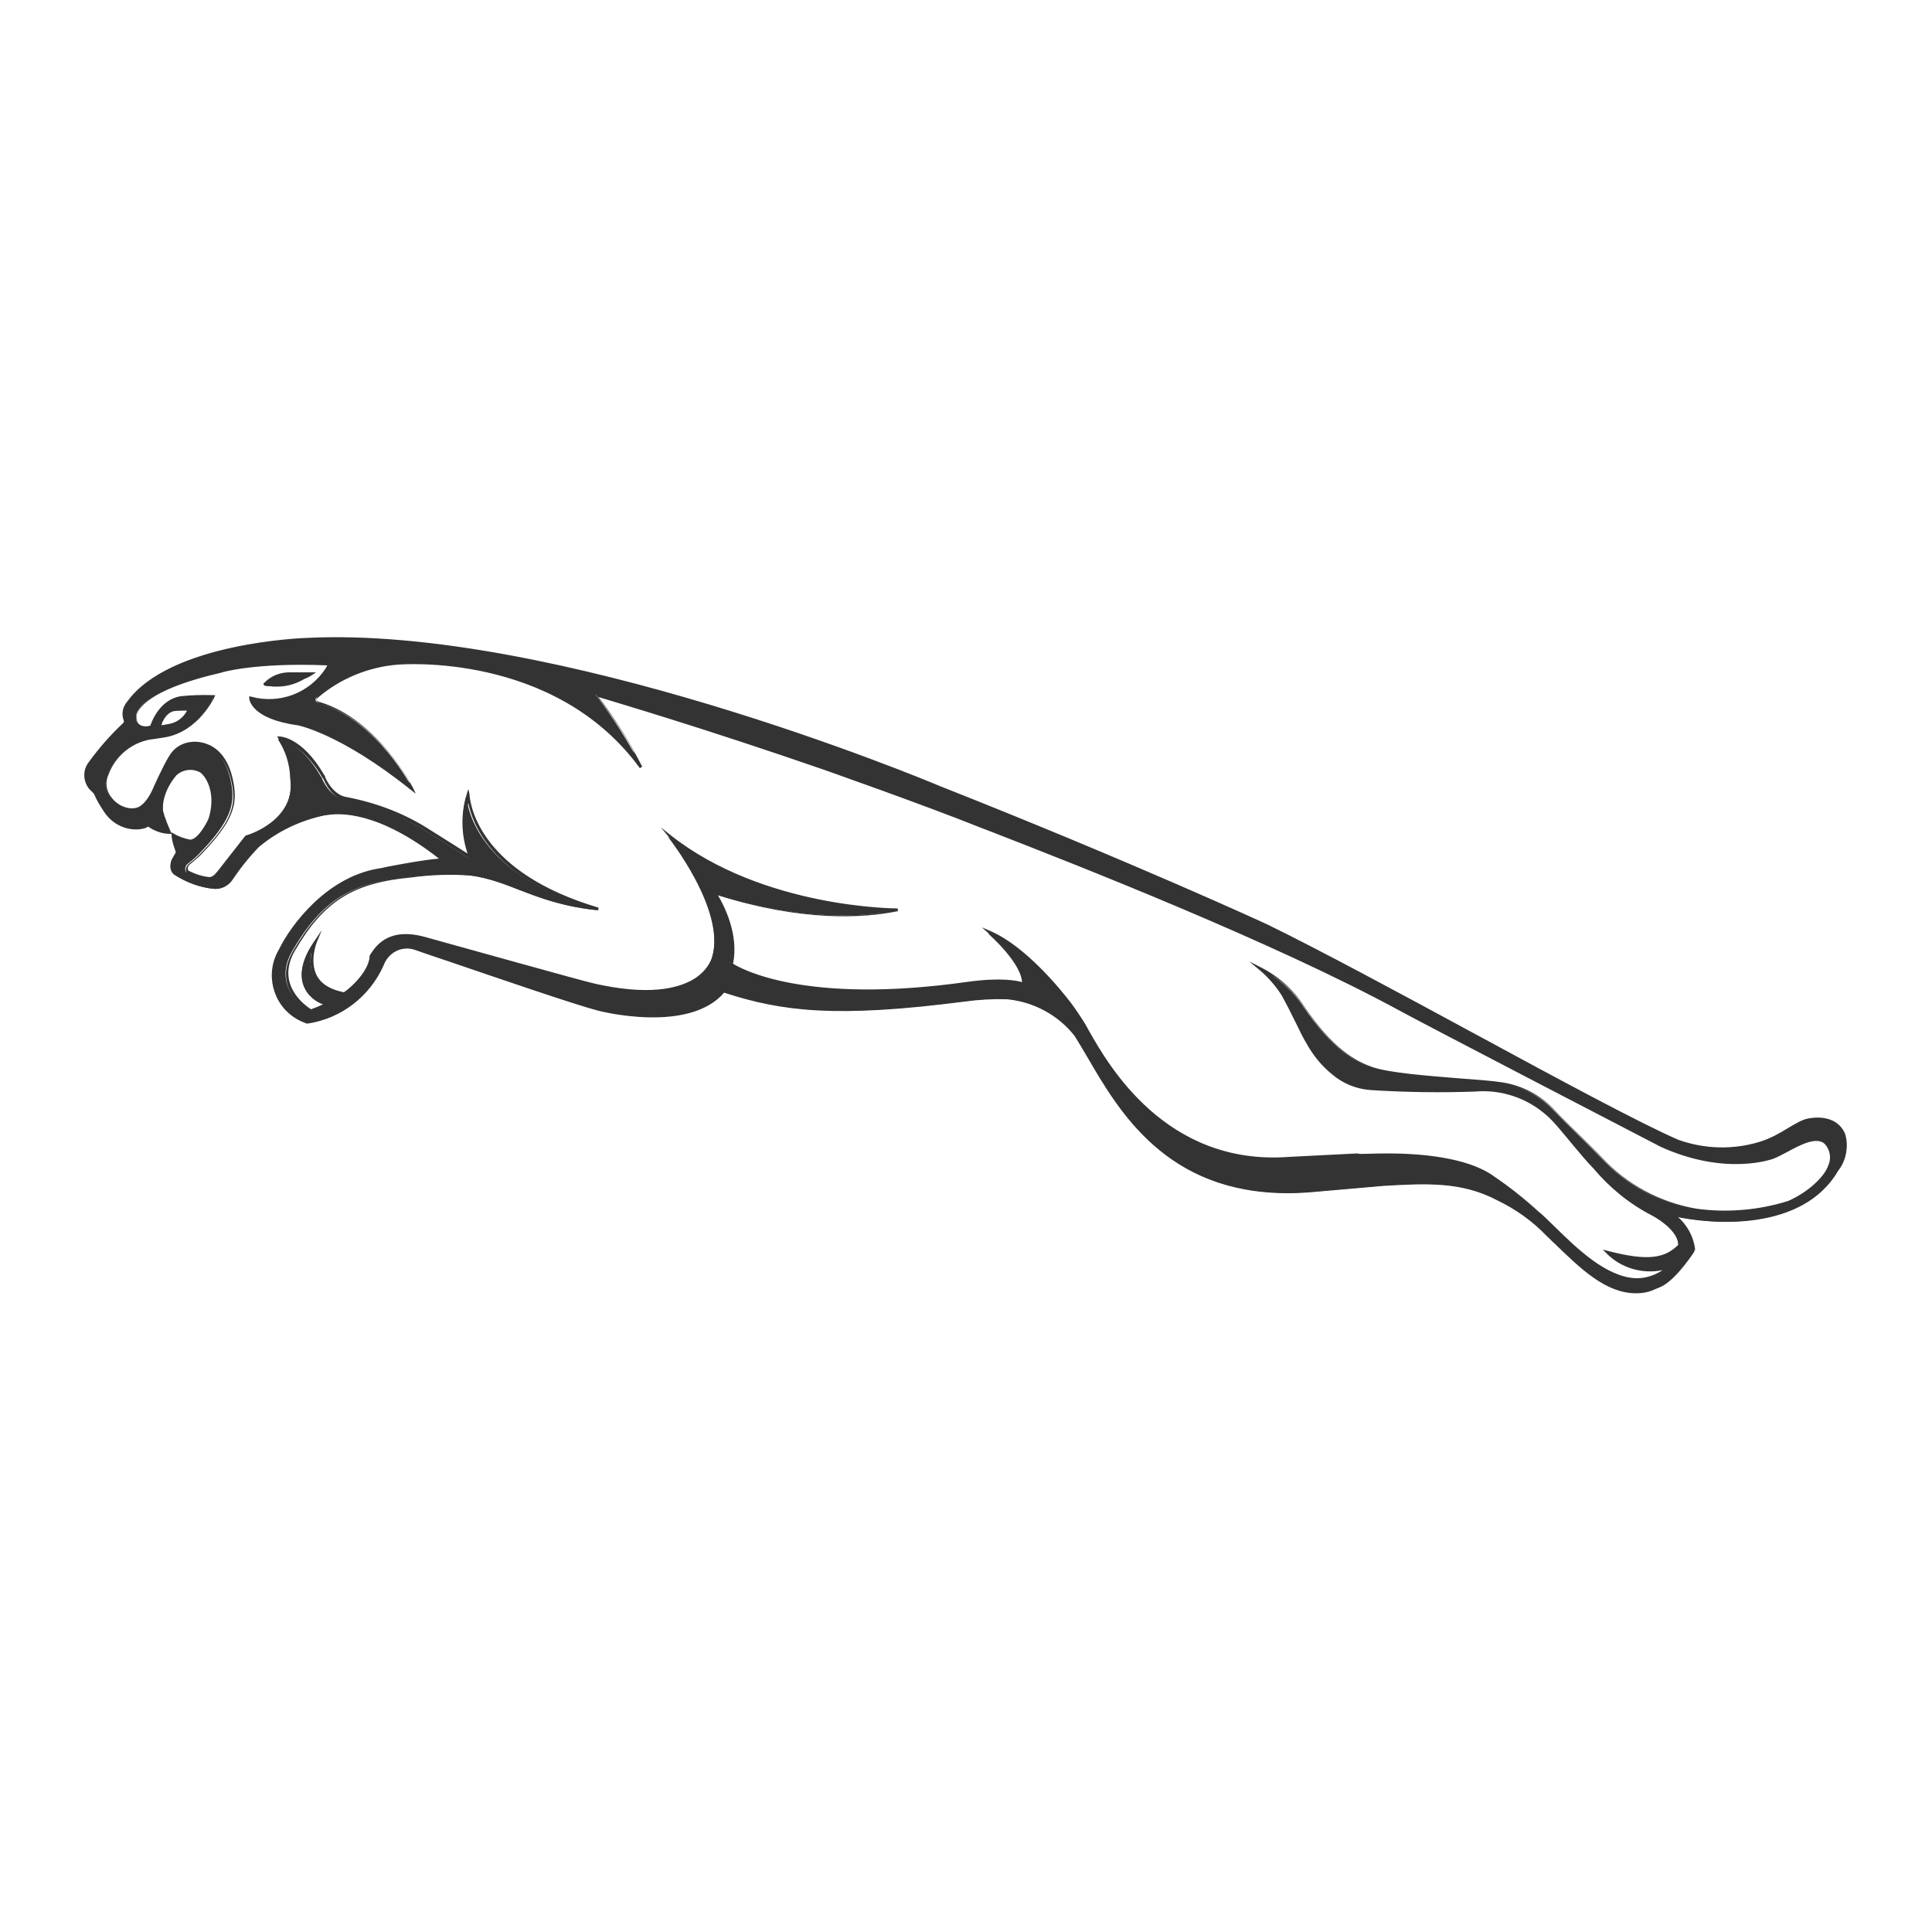 <?xml version="1.0" encoding="utf-8"?>
<!-- Generator: Adobe Illustrator 27.6.1, SVG Export Plug-In . SVG Version: 6.00 Build 0)  -->
<svg version="1.1" id="Layer_1" xmlns="http://www.w3.org/2000/svg" xmlns:xlink="http://www.w3.org/1999/xlink" x="0px" y="0px"
	 width="500px" height="500px" viewBox="0 0 500 500" style="enable-background:new 0 0 500 500;" xml:space="preserve">
<style type="text/css">
	.st0{fill:none;}
	.st1{opacity:0.8;}
</style>
<rect class="st0" width="500" height="500"/>
<g>
	<g id="g4820" class="st1">
		<g>
			<path id="path4818_00000120524595924638630190000016841263215092212900_" d="M71.7,177.4c2.4-0.1,4.8-0.7,7-1.8
				c0.7-0.3,1.4-0.6,2-1.1c-1.7,0-4.4-0.1-5.4-0.1c-2.5-0.1-4.9,0.8-6.7,2.7c0,0.1,0.6,0.2,1.5,0.2
				C70.6,177.3,71.1,177.3,71.7,177.4"/>
			<path d="M71.7,177.7l0-0.7c2.3-0.1,4.7-0.7,6.8-1.8c0.3-0.1,0.6-0.3,0.9-0.4c-0.7,0-1.4,0-2.1,0c-0.9,0-1.6,0-2,0
				c-2.2-0.1-4.4,0.6-6,2.1c0.2,0,0.5,0,0.9,0c0.4,0,0.9,0,1.5,0L71.7,177.7c-0.7,0-1.2,0-1.6-0.1c-1.3,0-1.6-0.1-1.8-0.3l-0.1-0.1
				l0-0.3l0.1-0.1c1.8-1.9,4.3-2.9,7-2.8c0.4,0,1.2,0,2,0c1.1,0,2.4,0,3.4,0h1.1l-0.9,0.6c-0.6,0.4-1.3,0.8-2.1,1.1
				C76.6,177,74.2,177.7,71.7,177.7z"/>
		</g>
	</g>
	<g id="g4824" class="st1">
		<g>
			<path id="path4822_00000174580359409336751350000013118260294106632593_" d="M41.3,188.1c0,0,0.3-1.1,0.4-1.3
				c0.2-0.2,1.1-3,3.7-3.2c0,0,1.4-0.1,3.7-0.1c-0.9,2.3-3,3.9-5.4,4.2C42.8,187.9,42,188,41.3,188.1 M28,200.4
				c1.8-4.8,6-8.3,11-9.2c0.9-0.1,4-0.6,4-0.6c8.4-1.4,12.4-10.2,12.4-10.2c-2.8-0.1-5.7,0-8.5,0.3c-5.6,1-7.5,7.6-7.5,7.5
				c-4.7,1.1-4.6-3-3.8-4.2c0.7-1.2,3.5-6,21.8-10.2c0,0,9-2.7,28.2-1.8l-0.8,1.4c-4.2,6.5-12.1,9.5-19.6,7.4c0,0,0.1,4.9,12.2,6.6
				c0,0,11,2,29.4,16.8c0,0-8.8-17.5-23.9-22.1c0,0-1.9-0.4-1-1.6c5.9-5.2,13.4-8.3,21.2-8.9c0,0,40.4-3.9,62.9,26.9
				c-3.4-6.6-7.4-12.9-11.9-18.8c0,0,23.5,6.6,59.6,19.2c0,0,24.6,8.6,40.4,14.9c21.3,8.3,74.5,29,108.5,47.5
				c6,3.3,67.4,35.2,67.4,35.2c17,7.6,28.8,3,28.8,3c3.8-1.5,10.7-6.8,13.8-3.7c1.5,1.5,1.9,3.8,1,5.7c-0.9,3-5.3,7.1-10.6,9.5
				c-7.7,2.5-15.9,3.2-24,2c-9.4-1.6-18-6.2-24.5-13.2c-3.6-3.7-8.1-8-12.2-12.2c-3.6-3.9-8.4-6.5-13.6-7.3
				c-7.6-1.1-26.4-1.6-33.4-3.9c-4.7-1.6-10.4-4.7-18-15.9c-2.8-4.2-6.7-7.6-11.2-10c2.3,1.9,4.4,4.2,6,6.8
				c3.1,5.5,4.7,9.5,6.4,12.4c1.6,3,3.8,5.7,6.5,7.9c2.7,2.3,6.1,3.7,9.7,4c9,0.6,18,0.7,27,0.4c6.9-0.6,13.6,1.6,18.8,6.2
				c3.2,2.7,8.7,10.4,12.2,13.8c4.2,5,9.3,9.1,15,12.1c2.8,1.4,7.3,4.8,7.1,8.2c-3.6,3.5-8.1,4.5-18.7,1.7
				c4.1,4.2,10.3,5.7,15.9,3.8c-2.4,2.2-5.5,3.3-8.7,3.3c-10-0.6-19.9-12.9-25.4-17.4c-3.7-3.3-7.7-6.4-11.8-9.3
				c-10.8-7.4-35-5.3-35-5.3l-17.8,0.9c-34.6,2.6-49.2-28-53.1-34.4c-1.1-1.9-2.3-3.7-3.7-5.5c-1.8-2.3-11.3-14.5-20.9-18.6
				c0,0,9.4,8.1,8.9,13.4c0,0-3.9-1.8-14.5-0.3c-45.6,6.4-61.2-4.9-61.2-4.9c2.1-9.2-4.3-18.5-4.3-18.5c3.5,1.1,25.9,8.7,47.3,4.4
				c0,0-34.7,0.2-59-19.1c0,0,15.1,18.9,11.5,31.2c0,0-2.5,13.2-28.8,7.9c-2.8-0.6-6.1-1.5-45.6-12.4c-9.3-2.8-12.5,1.7-14.2,4.3
				c-0.1,3.9-4.7,8.5-7,9.9c-12.2-2.2-7.4-13.5-7.4-13.5c-7.7,10.9,0.4,15.8,2.9,16.1c-1.3,0.7-2.7,1.3-4.2,1.8c0,0-10-5.9-4.4-15.6
				c7.8-13.5,15.7-17.9,30.3-19.2c5.2-0.7,10.4-0.9,15.6-0.5c10.6,1.4,17.2,7.4,32.9,9c-33.4-9.9-33.6-29.2-33.7-29.6l0,0
				c-1.6,5.3-1.3,11.1,0.8,16.3c-0.4-0.2-7.8-5-10.6-6.7c-6.6-4.2-13.9-7.1-21.6-8.6c-4-0.5-5.9-5.3-5.9-5.3
				c-0.1-0.3-0.2-0.5-0.4-0.7c-5.5-9.5-11.1-9.6-11.1-9.6c2,3,3.1,6.5,3.2,10.1c1.6,11.7-11.7,15.3-11.7,15.3
				c-8.2,10.3-7.7,10.5-9.5,10.8c-2.1-0.2-4-0.8-5.8-1.8c-0.3-0.6-0.2-1.4,0.3-2c1.6-1.2,2.8-2.4,2.8-2.4c8.6-8.8,9.7-13.1,8.6-18.8
				c-2.2-11.5-10.4-10.1-10.4-10.1c-2.4,0.2-4.5,1.6-5.6,3.6c-1.3,2.1-4.2,8.6-4.2,8.6c-1.8,3.8-3.6,4.7-4.5,4.8
				c-0.5,0.1-0.9,0.1-1.4,0.1c-1.9-0.2-3.7-1.2-4.9-2.6c-0.1-0.1-0.2-0.3-0.3-0.4C27.2,204.8,26.9,202.4,28,200.4 M24.7,205.5
				c0.8,1.6,1.7,3.2,2.7,4.7c2,2.9,5.4,4.6,9,4.2c1.9-0.3,1.9-0.9,1.9-0.9c1.6,1.3,3.6,2.1,5.7,2.1c-0.9-1.8-1.6-3.8-2.2-5.7
				c-0.1-1.2,0-2.4,0.3-3.5c0.6-2.2,1.7-4.2,3.2-5.9c1.8-1.7,4.5-2.1,6.6-0.8c2,1.4,4.2,5.9,2.3,12.2c-0.1,0.4-2.2,5-4.5,5.7
				c-0.2,0.1-0.4,0.1-0.6,0.1c-1.6-0.3-3-0.8-4.4-1.6c0,0.7,0.1,1.4,0.3,2.1c0.2,0.9,0.6,2,0.9,2.8c0,0-0.6,1-0.9,1.6
				c-0.5,0.6-1,2.8,0.1,3.7c3,2,6.4,3.3,10,3.7c1.8,0.2,3.6-0.6,4.7-2.1c2-3.1,4.4-6,7-8.7c4.9-4.2,10.9-7,17.3-8.3
				c0.7-0.1,11.7-3.2,30.4,11.8c-5.4,0.4-11.8,1.7-16.6,2.6c-13.9,2.5-22.8,15.5-25.3,20.8c-3.6,6-1.7,13.8,4.2,17.4
				c0.8,0.5,1.8,0.9,2.8,1.3c8.6-1.3,15.9-6.9,19.4-14.9c1.2-3.5,4.9-5.3,8.4-4.2c4,1.3,39.3,13.6,47.2,15.7c0,0,23.7,6.2,32.6-4.7
				c14.2,4.6,27.5,6.9,62.4,2.4c3.6-0.5,7.2-0.7,10.9-0.6c7,0.6,13.5,4.1,17.9,9.7c9.2,14.6,20.9,43.7,61.4,40.2l18.3-1.6
				c11.2-0.7,20.2-1.1,29.5,3.7c4.9,2.3,9.3,5.4,13,9.3c9.3,8.9,17.9,18.4,29.3,13.2c4-1.9,8.6-9.1,8.6-9.1c-0.5-3.7-2.5-7-5.6-9.2
				c10.4,2.4,33.7,4,42.8-11.7c2-2.5,2.6-5.8,1.7-8.9c-2.5-5.5-9.3-3.7-9.3-3.7c-3.3,0.7-6.9,4.4-12.4,6c-7,2.1-14.4,1.9-21.3-0.6
				c-18.2-7.9-76.6-41.2-106.3-55.8c0,0-34.5-16-84.6-35.7c0.1,0-98.4-41.8-164.1-38.4c0,0-35,0.9-46,16.3c-1.1,1.2-1.4,2.9-0.8,4.4
				c0.1,0.4,0.1,0.8-0.2,1.1c-3.3,3-6.3,6.4-8.9,10c-1.5,1.9-1.6,4.6,0,6.5c0.5,0.4,1,0.9,1.4,1.4"/>
			<path d="M423.4,334.7c-7.8,0-14.3-6.3-21.1-12.9c-0.7-0.6-1.3-1.3-2-1.9c-3.7-3.9-8.1-7-12.9-9.3c-9.3-4.9-18.6-4.3-29.3-3.7
				l-18.3,1.6c-2.3,0.2-4.4,0.3-6.5,0.3c-31.4,0-43.7-21.1-52-35.4c-1.1-1.9-2.2-3.7-3.2-5.3c-4.2-5.4-10.7-8.9-17.6-9.5
				c-3.5-0.1-7.2,0.1-10.8,0.6c-33.3,4.3-47.2,2.6-62.3-2.3c-9.1,10.6-31.8,4.9-32.8,4.6c-5.8-1.5-26.2-8.5-38.5-12.7
				c-4.5-1.5-7.7-2.6-8.8-3c-3.3-1.1-6.8,0.7-8,4c-3.6,8.1-11,13.8-19.7,15.1l-0.1,0l-0.1,0c-1.1-0.4-2-0.8-2.8-1.3
				c-6.1-3.7-8.1-11.7-4.4-17.9c3-6.2,12.2-18.6,25.6-20.9c0.8-0.1,1.6-0.3,2.5-0.5c4.2-0.8,9-1.7,13.3-2.1
				c-15.6-12.2-25.6-11.9-29.3-11.2c-0.1,0-0.1,0-0.2,0c-6.3,1.3-12.2,4.1-17.1,8.2c-2.6,2.7-4.9,5.6-6.9,8.6
				c-1.1,1.6-3.1,2.5-5,2.2c-3.6-0.4-7-1.7-10.1-3.7c-0.5-0.4-0.8-1-0.9-1.7c-0.1-1,0.2-2.1,0.6-2.6c0.2-0.4,0.6-1.1,0.8-1.4
				c-0.1-0.3-0.2-0.7-0.3-1c-0.2-0.5-0.4-1.1-0.5-1.6c-0.2-0.8-0.3-1.5-0.3-2.2H44c-2,0-4-0.7-5.7-1.9c-0.3,0.3-0.8,0.5-2,0.7
				c-3.7,0.4-7.2-1.3-9.3-4.4c-1-1.5-2-3.1-2.7-4.8l0,0c-0.4-0.4-0.8-0.8-1.2-1.2c-1.7-2.1-1.7-5-0.1-7c2.6-3.6,5.6-7,8.9-10.1
				c0.2-0.2,0.2-0.4,0.1-0.7c-0.6-1.6-0.3-3.4,0.9-4.8c11-15.3,45.9-16.5,46.3-16.5c64.2-3.3,160.2,36.7,164.2,38.4
				c49.6,19.6,84.3,35.6,84.7,35.8c13.9,6.8,33.9,17.6,53.3,28.1c22.3,12.1,43.3,23.4,53,27.6c6.8,2.4,14.1,2.6,21,0.5
				c2.9-0.9,5.3-2.3,7.4-3.6c1.9-1.1,3.5-2.1,5-2.4c0.1,0,7.2-1.8,9.7,3.9c1,3.2,0.3,6.7-1.7,9.3c-8.4,14.7-29.4,14.7-41.6,12.2
				c2.5,2.2,4.1,5.2,4.5,8.4l0,0.1l-0.1,0.1c-0.2,0.3-4.7,7.3-8.8,9.2C427.7,334.3,425.5,334.7,423.4,334.7z M368.3,305.8
				c6.7,0,13,0.8,19.4,4.2c4.9,2.3,9.4,5.5,13.1,9.4c0.7,0.6,1.3,1.3,2,1.9c8.5,8.2,16.6,16,27,11.3c3.6-1.7,7.8-8,8.4-8.9
				c-0.5-3.5-2.4-6.7-5.4-8.8l-1.5-1.1l1.8,0.4c11.7,2.7,33.8,3.4,42.4-11.6c1.9-2.4,2.5-5.7,1.7-8.6c-2.3-5.1-8.9-3.5-8.9-3.5
				c-1.5,0.3-3,1.3-4.8,2.4c-2.1,1.3-4.6,2.8-7.6,3.7c-7.1,2.1-14.5,1.9-21.5-0.6c-9.7-4.2-30.8-15.6-53.1-27.7
				c-19.4-10.5-39.4-21.3-53.3-28.1c-0.3-0.2-34.9-16.1-84.3-35.6l0,0l-0.4-0.1c-4-1.7-99.8-41.7-163.9-38.4
				c-0.4,0-35,1.1-45.8,16.2c-1,1.2-1.3,2.7-0.8,4.1c0.2,0.5,0.1,1-0.3,1.4c-3.4,3.1-6.3,6.4-8.9,10c-1.4,1.8-1.4,4.3,0,6.1
				c0.5,0.4,1,0.9,1.4,1.4l-0.1,0c0.7,1.6,1.6,3.1,2.6,4.6c2,2.8,5.3,4.4,8.7,4.1c1.4-0.2,1.6-0.6,1.6-0.6l0-0.7l0.5,0.5
				c1.4,1.2,3.2,1.9,4.9,2c-0.8-1.7-1.4-3.5-1.9-5.3c-0.2-1.2-0.1-2.5,0.3-3.7c0.6-2.3,1.7-4.3,3.3-6.1c1.9-1.9,4.8-2.2,7.1-0.9
				c2.1,1.5,4.5,6,2.5,12.7c-0.1,0.4-2.2,5.2-4.7,5.9c-0.2,0.1-0.5,0.1-0.7,0.1c-1.4-0.2-2.8-0.7-4-1.3c0,0.4,0.1,0.9,0.3,1.4
				c0.1,0.5,0.3,1.1,0.5,1.6c0.1,0.4,0.3,0.8,0.4,1.2l0,0.1l-0.1,0.1c0,0-0.6,1-0.9,1.5c-0.3,0.3-0.6,1.2-0.5,2.1
				c0.1,0.5,0.2,0.9,0.6,1.2c3,2,6.3,3.2,9.8,3.6c1.7,0.2,3.4-0.5,4.3-1.9c2-3.1,4.3-6,7-8.7c5-4.2,11-7.1,17.4-8.4
				c0.1,0,0.1,0,0.2,0c3.8-0.7,14.3-1.1,30.6,11.9l0.7,0.6l-0.9,0.1c-4.5,0.3-9.6,1.3-14.1,2.1c-0.9,0.2-1.7,0.3-2.5,0.5
				c-13.1,2.3-22.1,14.5-25.1,20.6c-3.5,5.8-1.7,13.4,4.1,16.9c0.7,0.5,1.6,0.9,2.6,1.2c8.5-1.3,15.6-6.8,19.1-14.7
				c1.3-3.6,5.1-5.6,8.8-4.4c1.1,0.3,4.3,1.5,8.8,3c12.2,4.2,32.6,11.2,38.4,12.7c0.2,0.1,23.5,6,32.2-4.6l0.2-0.2l0.2,0.1
				c15.1,4.9,28.9,6.7,62.3,2.4c3.7-0.5,7.3-0.7,10.9-0.6c7.1,0.7,13.8,4.2,18.1,9.8c1,1.7,2.1,3.5,3.2,5.4
				c8.8,15.1,22,37.8,57.8,34.7l18.3-1.6C361.5,306,364.9,305.8,368.3,305.8z M44.4,215.4l0.5,0.3c1.3,0.8,2.8,1.3,4.3,1.6
				c0.1,0,0.3,0,0.5-0.1c2-0.6,4.1-4.9,4.3-5.4c1.9-6.2-0.4-10.6-2.2-11.9c-2-1.1-4.5-0.8-6.2,0.8c-1.4,1.7-2.5,3.6-3.1,5.8
				c-0.3,1.1-0.4,2.3-0.3,3.4c0.5,1.9,1.3,3.8,2.1,5.6l0.1,0.2V215.4z M423.7,331.5c-0.1,0-0.2,0-0.4,0c-7.9-0.4-15.6-7.9-21.2-13.4
				c-1.7-1.6-3.2-3.1-4.4-4.1c-3.6-3.2-7.5-6.3-11.8-9.2c-10.5-7.3-34.6-5.3-34.8-5.3l-17.8,0.9c-32.4,2.4-47.4-24.1-52.4-32.8
				c-0.4-0.7-0.7-1.3-1-1.7c-1-1.8-2.2-3.6-3.6-5.4c-2.4-3.1-10.3-12.9-18.6-17.5c2.7,2.7,7.6,8.1,7.3,12.1l0,0.5l-0.5-0.2
				c0,0-4-1.7-14.3-0.2c-45.2,6.4-61.3-4.9-61.4-5l-0.2-0.1l0.1-0.2c2-8.9-4.2-18.1-4.2-18.2l-0.6-0.8l1.6,0.5
				c19.3,6.1,33.7,6.1,43.2,4.7c-9.1-0.5-34.3-3.2-53.8-17.5c3.8,5.3,13,19.4,10,29.5c0,0.1-0.7,3.4-4.6,6.1
				c-3.6,2.5-10.8,4.8-24.6,2c-2.8-0.6-5.4-1.3-45.7-12.5c-9.3-2.7-12.3,1.8-13.7,4.1c-0.1,4-4.8,8.6-7.1,10.1l-0.1,0.1l-0.1,0
				c-3.7-0.7-6.3-2.2-7.6-4.7c-1.3-2.3-1.1-5-0.8-6.8c-1.9,3.5-2.3,6.6-1.2,9.1c1.3,2.9,4.1,4.2,5.2,4.3l1.2,0.1l-1,0.5
				c-1.4,0.7-2.8,1.3-4.2,1.8l-0.2,0.1l-0.1-0.1c-0.1-0.1-10.3-6.2-4.5-16.1c7.6-13.1,15.3-18,30.6-19.4c5.2-0.7,10.5-0.9,15.7-0.5
				c4.7,0.6,8.6,2.1,12.7,3.7c4.5,1.7,9.5,3.7,16.3,4.7c-23.9-8.2-28.9-21.6-29.9-26.9c-1,4.7-0.6,9.7,1.2,14.3l0.3,0.8l-0.8-0.4
				c-0.2-0.1-1.7-1.1-4.4-2.8c-2.3-1.4-4.8-3.1-6.2-3.9c-6.5-4.2-13.8-7.1-21.4-8.5c-4.1-0.5-6-5.3-6.1-5.5
				c-0.1-0.2-0.2-0.4-0.4-0.6c-4.2-7.2-8.4-8.9-10.1-9.3c1.8,2.9,2.7,6.2,2.8,9.6c1.6,11.3-10.5,15.3-11.9,15.7
				c-2.3,2.8-3.8,4.9-5,6.4c-3.1,4-3.2,4.2-4.7,4.5l0,0l0,0c-2.1-0.2-4.1-0.8-6-1.8l-0.1-0.1l-0.1-0.1c-0.4-0.8-0.2-1.7,0.4-2.4
				c1.6-1.2,2.8-2.4,2.8-2.4c8.6-8.7,9.6-12.9,8.5-18.5c-2.1-11-9.9-9.9-10-9.9c-2.3,0.2-4.3,1.5-5.4,3.5c-1.3,2.1-4.2,8.5-4.2,8.6
				c-1.9,4-3.8,4.9-4.8,5c-0.6,0.1-1,0.1-1.5,0.1c-2-0.2-3.9-1.2-5.1-2.8c-0.1-0.1-0.2-0.3-0.3-0.4c-1.5-1.8-1.9-4.5-0.8-6.6l0.1,0
				c1.9-4.9,6.1-8.4,11.3-9.4c1-0.1,3.9-0.6,4-0.6c7-1.2,10.9-7.7,11.9-9.5c-2.8-0.1-5.4,0-7.9,0.3c-4.6,0.8-6.7,5.7-7.2,7.2
				l-0.1,0.3l-0.2,0c-2.4,0.6-3.6-0.2-4.1-1c-0.8-1.2-0.5-3,0-3.8c2.6-4.1,10-7.6,22-10.4c0.1,0,9.2-2.7,28.3-1.9l0.6,0l-1.1,1.9
				c-4.2,6.5-12,9.5-19.4,7.7c0.5,1.2,2.5,4.5,11.8,5.8c0.1,0,10.7,2,28.2,15.7c-2.6-4.4-10.7-16.7-22.8-20.3
				c-0.1,0-1.1-0.2-1.4-0.9c-0.1-0.3-0.1-0.7,0.2-1.2c6-5.2,13.6-8.4,21.5-9.1c0.4,0,38-3.3,60.7,23.9c-2.9-5.3-6.3-10.4-10-15.1
				l-0.7-0.9l1,0.3c0.2,0.1,23.9,6.8,59.6,19.2c0.2,0.1,24.8,8.7,40.4,14.9l2.6,1c21.9,8.6,73.3,28.7,106,46.5
				c6,3.2,66.8,34.9,67.4,35.2c16.6,7.5,28.4,3.1,28.5,3c1-0.4,2.2-1,3.5-1.7c3.7-2,8.3-4.4,10.7-2c1.6,1.6,2,4,1.1,6.1
				c-1,3.2-5.5,7.3-10.8,9.7c-7.8,2.5-16.2,3.2-24.2,2c-9.4-1.6-18.2-6.3-24.7-13.3c-1.7-1.8-3.6-3.6-5.6-5.6
				c-2.2-2.2-4.4-4.4-6.6-6.6c-3.5-3.9-8.3-6.4-13.4-7.2c-2.6-0.4-6.6-0.7-10.8-1c-8.5-0.6-18.1-1.4-22.7-2.9
				c-4.7-1.6-10.5-4.7-18.1-16c-2.2-3.3-5-6.1-8.3-8.2c1.4,1.4,2.6,3,3.7,4.7c1.7,3,2.9,5.5,3.9,7.7c0.9,1.8,1.7,3.4,2.4,4.8
				c1.6,3,3.8,5.7,6.4,7.8c2.7,2.3,6,3.7,9.5,4c9.2,0.6,18.3,0.7,27,0.4c6.9-0.6,13.8,1.7,19,6.3c1.8,1.5,4.3,4.6,6.7,7.5
				c1.9,2.4,3.9,4.8,5.4,6.3c4.2,5,9.2,9.1,14.9,12.1c2.6,1.3,7.5,4.9,7.2,8.5l0,0.1l-0.1,0.1c-3.9,3.8-8.6,4.4-17.7,2.1
				c4,3.4,9.5,4.5,14.6,2.8l1.6-0.5l-1.2,1.1C429.9,330.3,426.9,331.5,423.7,331.5z M359,298.5c8.1,0,20.4,0.9,27.3,5.7
				c4.3,2.9,8.2,6,11.8,9.3c1.3,1,2.7,2.5,4.4,4.1c5.5,5.4,13.1,12.8,20.7,13.2c2.5,0.1,5-0.7,7.1-2.1c-5.2,1.1-10.8-0.5-14.6-4.4
				l-0.9-0.9l1.2,0.3c11,2.9,15,1.7,18.3-1.5c0.1-3-4-6.2-6.9-7.7c-5.8-3-10.9-7.2-15.1-12.2c-1.5-1.5-3.4-3.8-5.5-6.3
				c-2.4-2.9-4.9-6-6.6-7.4c-5.1-4.5-11.8-6.7-18.5-6.1c-8.7,0.3-17.8,0.2-27.1-0.4c-3.7-0.3-7.1-1.7-9.9-4.1
				c-2.7-2.2-4.9-4.9-6.6-8c-0.8-1.3-1.6-2.9-2.5-4.8c-1.1-2.2-2.3-4.7-3.9-7.6c-1.6-2.5-3.6-4.8-5.9-6.7l-2.5-2.1l2.9,1.5
				c4.6,2.3,8.5,5.8,11.3,10.1c7.5,11.1,13.2,14.2,17.8,15.8c4.6,1.5,14.1,2.2,22.6,2.9c4.2,0.3,8.2,0.6,10.8,1
				c5.3,0.8,10.2,3.4,13.8,7.4c2.1,2.2,4.4,4.4,6.6,6.6c2,2,3.9,3.8,5.6,5.6c6.4,6.9,15,11.5,24.3,13.1c7.9,1.1,16.2,0.4,23.8-2
				c5-2.2,9.4-6.2,10.4-9.3c0.8-1.8,0.4-3.9-0.9-5.4c-2.1-2.1-6.4,0.2-9.9,2.1c-1.3,0.7-2.5,1.3-3.5,1.7c-0.1,0-12.1,4.6-29.1-3.1
				c-0.6-0.3-61.5-31.9-67.5-35.2c-32.7-17.8-84-37.9-105.9-46.4l-2.6-1c-15.5-6.2-40.1-14.8-40.3-14.9
				c-31.5-10.9-53.7-17.4-58.6-18.9c4.3,5.6,8.1,11.7,11.3,18l-0.6,0.4c-22.1-30.3-62.2-26.8-62.6-26.8c-7.7,0.6-15.2,3.7-21,8.8
				c-0.1,0.1-0.1,0.3-0.1,0.4c0.1,0.3,0.7,0.5,0.9,0.5c15,4.5,24,22.1,24.1,22.2l0.7,1.5l-1.3-1c-18.2-14.6-29.2-16.7-29.3-16.7
				c-12.2-1.7-12.5-6.8-12.5-7l0-0.5l0.5,0.1c7.3,2,15-0.9,19.2-7.2l0.5-0.9c-18.5-0.8-27.4,1.8-27.5,1.9c-8.2,1.9-18.5,5.1-21.5,10
				c-0.4,0.7-0.6,2.1,0,3c0.6,0.8,1.7,1.1,3.2,0.7c0.6-1.8,2.8-6.7,7.7-7.6c2.7-0.3,5.6-0.4,8.6-0.3l0.5,0l-0.2,0.5
				c0,0.1-4.2,8.9-12.7,10.4c-0.1,0-3,0.5-4,0.6c-4.9,0.9-8.9,4.3-10.7,9l-0.3-0.1l0.3,0.1c-0.9,1.9-0.7,4.2,0.7,5.9
				c0.1,0.1,0.2,0.3,0.3,0.4c1.2,1.4,2.8,2.3,4.7,2.5c0.4,0,0.8,0,1.3-0.1c0.7-0.1,2.5-0.8,4.3-4.6c0.1-0.3,2.9-6.5,4.3-8.7
				c1.2-2.2,3.4-3.6,5.9-3.8c0.1,0,8.6-1.3,10.8,10.4c1.1,5.8,0.1,10.1-8.7,19.1c0,0-1.3,1.2-2.8,2.4c-0.3,0.4-0.4,0.9-0.2,1.4
				c1.8,0.9,3.6,1.5,5.5,1.7c1.1-0.2,1.2-0.3,4.2-4.2c1.2-1.5,2.8-3.6,5.1-6.5l0.1-0.1l0.1,0c0.1,0,13-3.7,11.5-15
				c-0.1-3.6-1.2-7-3.1-10l-0.4-0.6l0.7,0c0.2,0,5.8,0.2,11.4,9.8c0.2,0.2,0.3,0.5,0.4,0.8c0,0.1,1.9,4.6,5.6,5.1
				c7.8,1.5,15.1,4.3,21.7,8.6c1.4,0.9,4,2.5,6.2,3.9c1.3,0.8,2.6,1.7,3.5,2.2c-1.7-5-1.9-10.5-0.4-15.5l0.4-1.3l0.3,1.3
				c0,0,0,0.1,0,0.2c0.3,3.3,3.1,20.2,33.4,29.2l-0.1,0.7c-8.9-0.9-15-3.2-20.4-5.3c-4.1-1.6-8-3.1-12.6-3.7
				c-5.1-0.4-10.4-0.2-15.5,0.5c-15,1.4-22.6,6.2-30,19c-5.1,8.8,2.9,14.3,4.2,15.1c1.1-0.4,2.1-0.8,3.1-1.3
				c-1.5-0.5-3.7-1.9-4.8-4.5c-1-2.3-1.4-6.2,2.6-11.9l1.9-2.8l-1.3,3.1c0,0-2,4.9,0,8.7c1.2,2.2,3.5,3.6,7,4.3
				c2.4-1.6,6.6-5.9,6.7-9.5l0-0.1l0.1-0.1c1.4-2.2,4.7-7.4,14.6-4.5c40.3,11.2,42.8,11.9,45.6,12.4c13.5,2.7,20.5,0.4,24-1.9
				c3.7-2.5,4.4-5.7,4.4-5.7c3.5-12-11.3-30.7-11.4-30.9l-2-2.4l2.5,2c24,19,58.5,19,58.8,19l0.1,0.7c-9.3,1.9-24.9,2.7-46.6-4.1
				c1.5,2.5,5.5,10.1,3.9,17.7c1.9,1.2,18.4,10.7,60.7,4.7c8.7-1.2,12.9-0.3,14.2,0.1c-0.1-5.1-8.7-12.6-8.8-12.7l-1.7-1.5l2.1,0.9
				c9.2,3.9,18.4,15.3,21,18.7c1.4,1.9,2.6,3.7,3.7,5.5c0.3,0.5,0.6,1.1,1,1.8c4.9,8.6,19.8,34.9,51.7,32.5l17.8-0.9
				C351.5,298.8,354.6,298.5,359,298.5z M41.3,188.4l0-0.3l-0.3-0.1l0.5-1.5c0,0,0-0.1,0.1-0.2c0.4-0.7,1.5-2.9,3.8-3.2
				c0,0,1.5-0.1,3.7-0.1h0.5l-0.2,0.5c-0.9,2.4-3.1,4.1-5.7,4.5C42.9,188.2,42.1,188.4,41.3,188.4z M42,186.9l-0.2,0.8
				c0.6-0.1,1.2-0.2,1.7-0.3c2.2-0.3,4-1.7,4.9-3.5c-1.9,0-3.1,0.1-3.1,0.1c-1.9,0.2-2.9,2.1-3.2,2.8C42.1,186.8,42,186.9,42,186.9z
				"/>
		</g>
	</g>
</g>
</svg>
